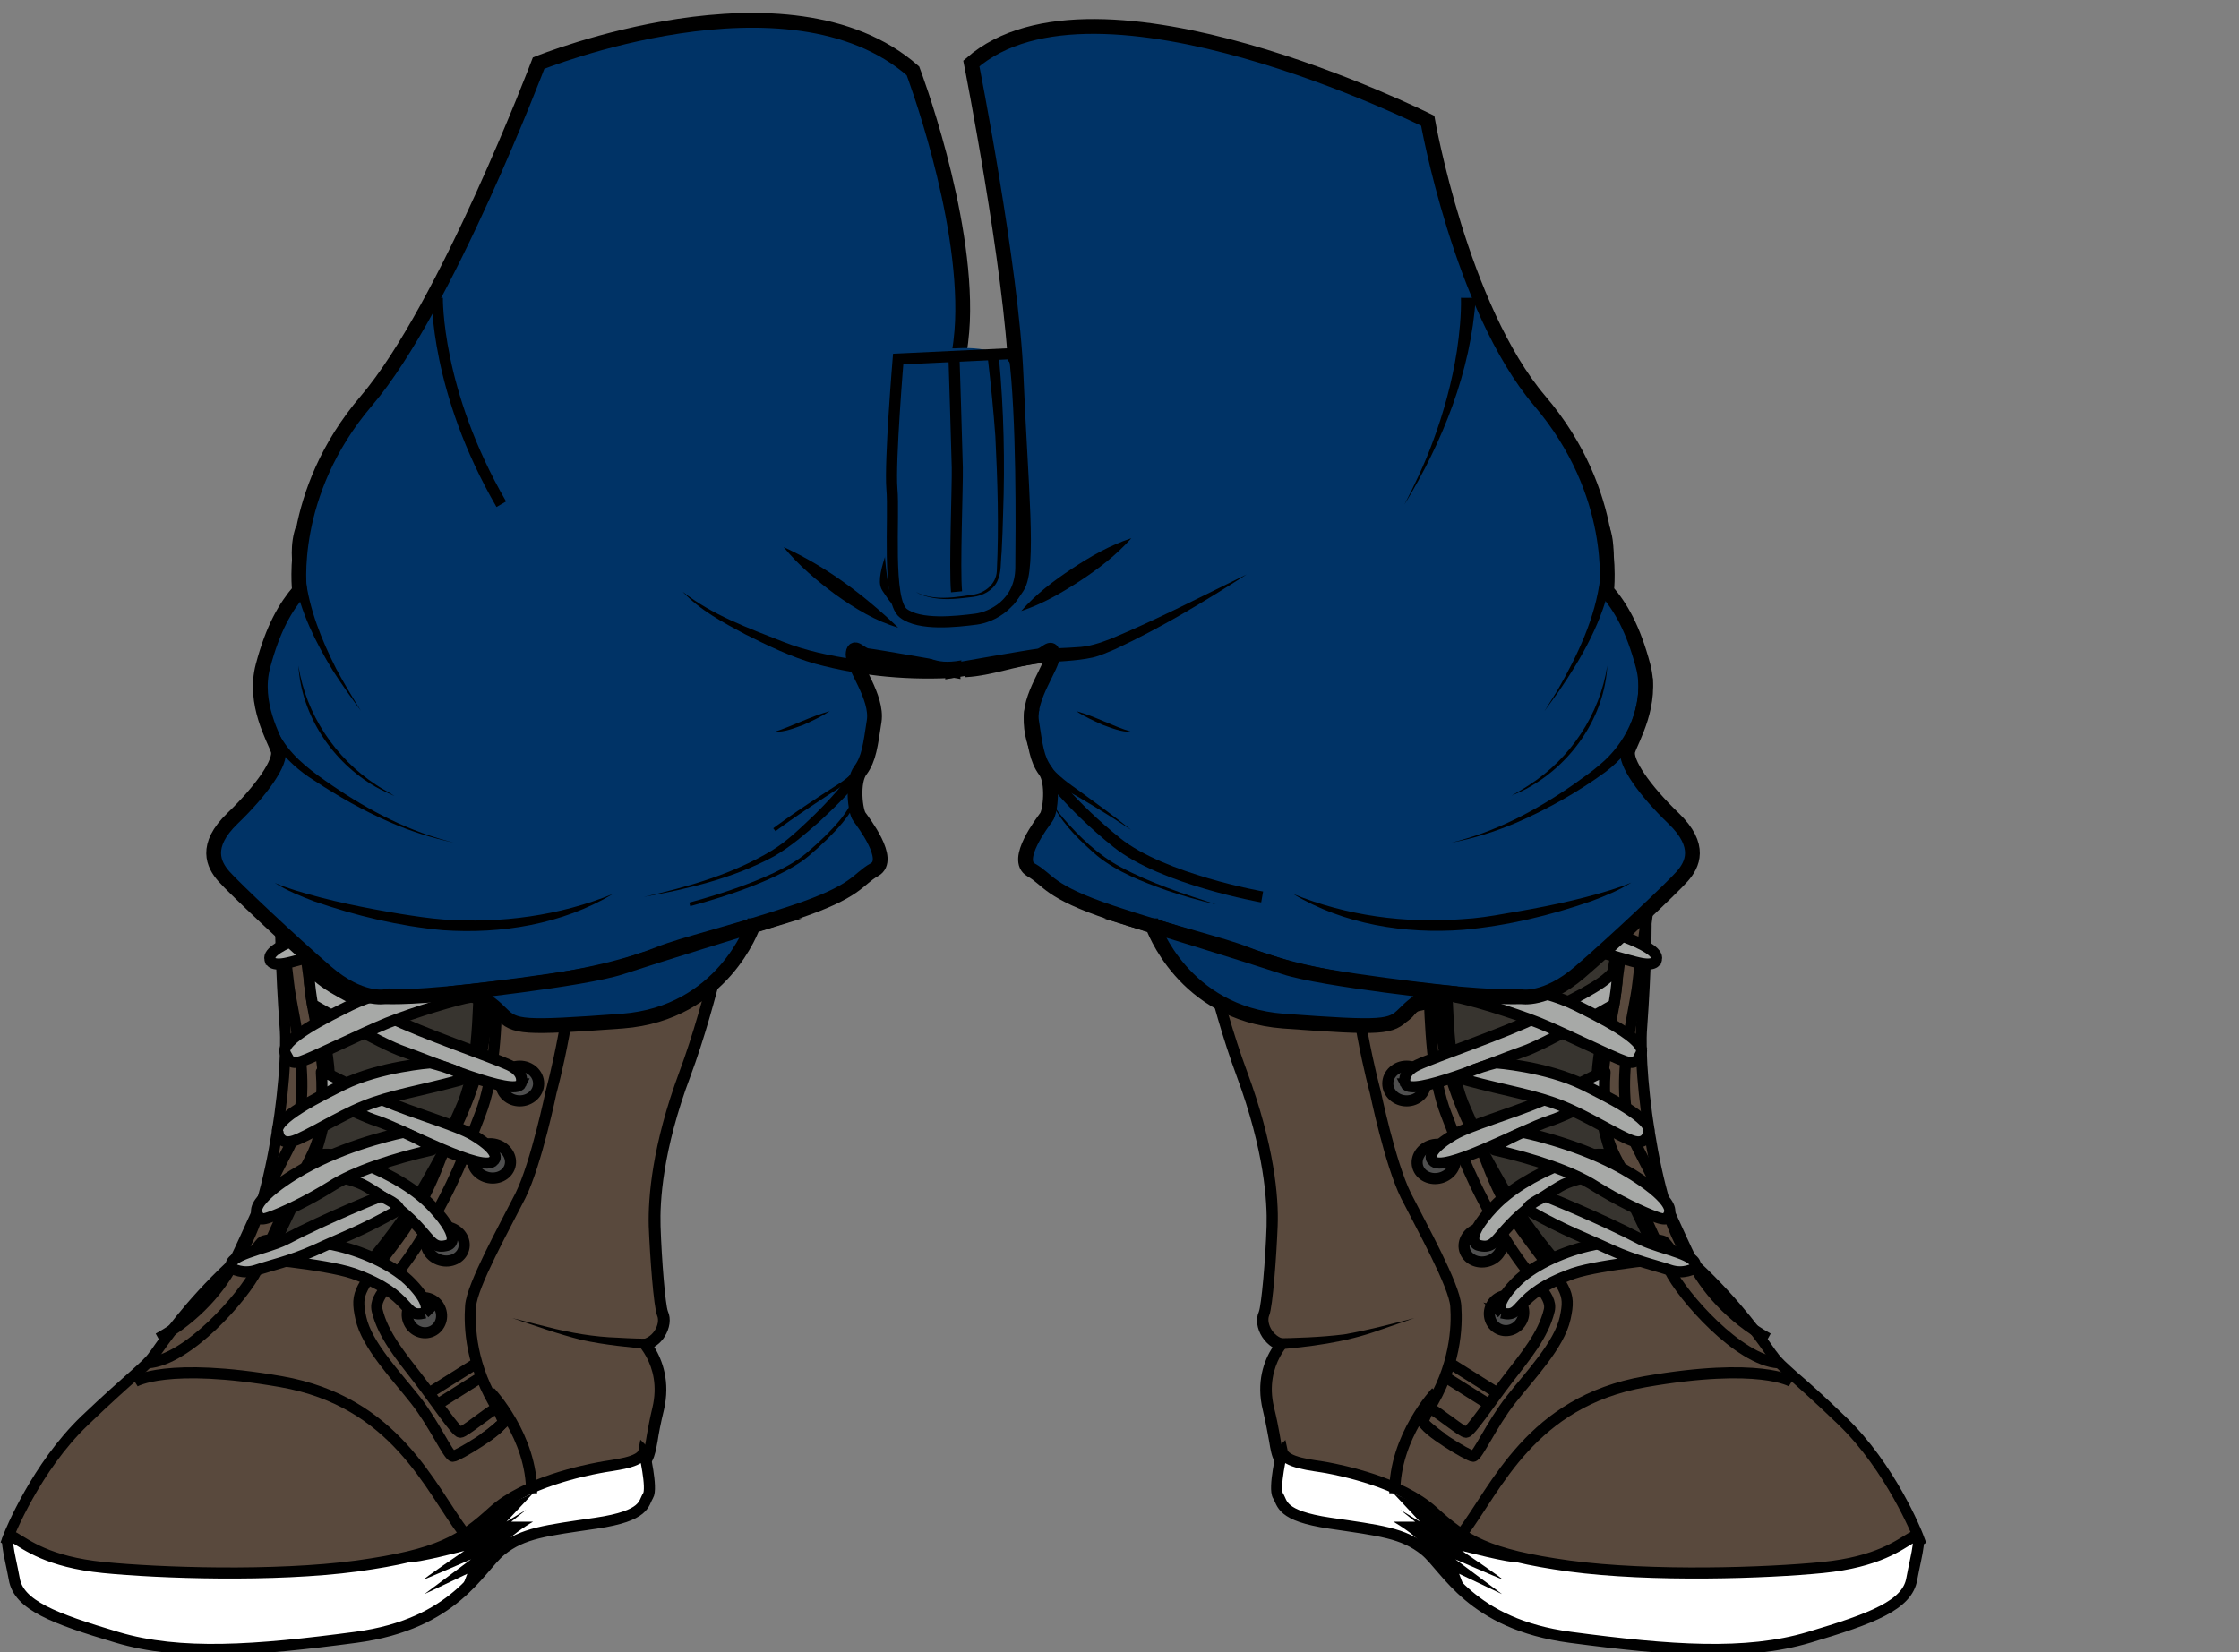 <?xml version="1.0" encoding="UTF-8" standalone="no"?>
<!-- Generator: Adobe Illustrator 26.0.1, SVG Export Plug-In . SVG Version: 6.00 Build 0)  -->

<svg
   version="1.1"
   x="0px"
   y="0px"
   viewBox="0 0 293.866 216.879"
   xml:space="preserve"
   id="svg107"
   sodipodi:docname="fox-legs-blue.svg"
   width="293.866"
   height="216.879"
   inkscape:version="1.3 (0e150ed6c4, 2023-07-21)"
   xmlns:inkscape="http://www.inkscape.org/namespaces/inkscape"
   xmlns:sodipodi="http://sodipodi.sourceforge.net/DTD/sodipodi-0.dtd"
   xmlns="http://www.w3.org/2000/svg"
   xmlns:svg="http://www.w3.org/2000/svg"><rect x="0" y="0" width="293.866" height="216.879" fill="#808080" stroke="none"/><defs
   id="defs107" /><sodipodi:namedview
   id="namedview107"
   pagecolor="#505050"
   bordercolor="#ffffff"
   borderopacity="1"
   inkscape:showpageshadow="0"
   inkscape:pageopacity="0"
   inkscape:pagecheckerboard="1"
   inkscape:deskcolor="#505050"
   inkscape:zoom="1.9846131"
   inkscape:cx="158.46917"
   inkscape:cy="104.30245"
   inkscape:window-width="1920"
   inkscape:window-height="1051"
   inkscape:window-x="-9"
   inkscape:window-y="-9"
   inkscape:window-maximized="1"
   inkscape:current-layer="g370" />&#10;<style
   type="text/css"
   id="style1">&#10;	.st0{fill:#F4EFDF;stroke:#000000;stroke-width:1.464;stroke-miterlimit:10;}&#10;	.st1{fill:#37342F;stroke:#000000;stroke-width:1.464;stroke-miterlimit:10;}&#10;	.st2{opacity:0.28;}&#10;	.st3{fill:none;stroke:#000000;stroke-width:1.464;stroke-miterlimit:10;}&#10;	.st4{fill:#59493D;}&#10;	.st5{fill:#FFFFFF;stroke:#000000;stroke-width:1.464;stroke-miterlimit:10;}&#10;	.st6{fill:#4F4F4F;stroke:#000000;stroke-width:1.464;stroke-miterlimit:10;}&#10;	.st7{fill:#A7A9A7;stroke:#000000;stroke-width:1.464;stroke-miterlimit:10;}&#10;	.st8{fill:#485D4A;stroke:#000000;stroke-width:1.952;stroke-miterlimit:10;}&#10;	.st9{fill:none;stroke:#000000;stroke-width:0.488;stroke-miterlimit:10;}&#10;	.st10{fill:#485D4A;}&#10;	.st11{fill:#43392E;}&#10;</style>&#10;<g
   id="Layer_1"
   transform="translate(-180.1,-345.347)">&#10;</g>&#10;<g
   id="Layer_19"
   transform="translate(-180.1,-345.347)">&#10;</g>&#10;<g
   id="Layer_20"
   transform="translate(-180.1,-345.347)">&#10;</g>&#10;<g
   id="Tail"
   transform="translate(-180.1,-345.347)">&#10;</g>&#10;<g
   id="right_leg"
   transform="translate(-180.1,-345.347)">&#10;</g>&#10;<g
   id="Left_leg"
   transform="translate(-180.1,-345.347)">&#10;</g>&#10;<g
   id="body"
   transform="translate(-180.1,-345.347)">&#10;</g>&#10;<g
   id="belt"
   transform="translate(-180.1,-345.347)">&#10;</g>&#10;<g
   id="Face"
   transform="translate(-180.1,-345.347)">&#10;</g>&#10;<g
   id="Left_ear"
   transform="translate(-180.1,-345.347)">&#10;</g>&#10;<g
   id="Right_ear"
   transform="translate(-180.1,-345.347)">&#10;</g>&#10;<g
   id="White_mouth"
   transform="translate(-180.1,-345.347)">&#10;</g>&#10;<g
   id="Closed_mouth"
   transform="translate(-180.1,-345.347)">&#10;	<g
   id="Mouth_copy">&#10;	</g>&#10;</g>&#10;<g
   id="Mouth"
   transform="translate(-180.1,-345.347)">&#10;</g>&#10;<g
   id="wide_opened_mouth"
   transform="translate(-180.1,-345.347)">&#10;	<g
   id="Mouth_copy_2">&#10;	</g>&#10;</g>&#10;<g
   id="Nose"
   transform="translate(-180.1,-345.347)">&#10;</g>&#10;<g
   id="Nose_hair_2"
   transform="translate(-180.1,-345.347)">&#10;</g>&#10;<g
   id="Nose_hair_1"
   transform="translate(-180.1,-345.347)">&#10;</g>&#10;<g
   id="Eye_brow"
   transform="translate(-180.1,-345.347)">&#10;</g>&#10;<g
   id="white_part_of_eyes"
   transform="translate(-180.1,-345.347)">&#10;	<g
   id="Eyes_opened_copy">&#10;	</g>&#10;</g>&#10;<g
   id="eyes_2"
   transform="translate(-180.1,-345.347)">&#10;	<g
   id="Layer_29">&#10;	</g>&#10;</g>&#10;<g
   id="eyes_1"
   transform="translate(-180.1,-345.347)">&#10;	<g
   id="Layer_30">&#10;	</g>&#10;</g>&#10;<g
   id="Opened_eye_cover"
   transform="translate(-180.1,-345.347)">&#10;</g>&#10;<g
   id="Eyes_closed"
   transform="translate(-180.1,-345.347)">&#10;	<g
   id="Eyes_copy">&#10;	</g>&#10;</g>&#10;<g
   id="cap"
   transform="translate(-180.1,-345.347)">&#10;</g>&#10;<g
   id="Glasses"
   transform="translate(-180.1,-345.347)">&#10;	<g
   id="g107">&#10;		<g
   id="g106">&#10;			&#10;			<g
   id="g370"
   transform="matrix(0.485,0,0,0.485,40.158,-145.335)"><g
     id="right_leg-0">&#10;	<g
   id="g107-8">&#10;		<g
   id="g93-9">&#10;			<g
   id="g63">&#10;				<path
   class="st9"
   d="m 342.1,1439.1 c -23.5,0 -39.1,-3.1 -50.5,-10 l -1.1,-0.7 0.5,-1.2 c 0.3,-0.8 7.4,-18.6 20.5,-31.2 6.1,-5.9 10.2,-9.5 12.9,-11.9 3.1,-2.7 4.6,-4.1 5.8,-5.7 l 0.4,-0.5 c 2.7,-3.9 9.1,-13.2 20.3,-23.7 11.2,-10.5 15.8,-53 14.8,-64.8 -0.1,-1.3 -2.3,-31.1 -0.5,-40.4 1.3,-6.8 33.7,-24.4 65.7,-24.4 24.9,0 44,10.8 55.3,31.1 l 0.3,0.5 -0.1,0.5 c -0.1,0.3 -5.1,25.8 -12.5,45.6 -7.6,20.5 -8.4,34.6 -8.2,41.2 0.3,9 1.4,21.9 2.2,23.7 0.7,1.5 0.4,3.6 -0.8,5.4 -0.9,1.5 -2.3,2.5 -3.8,2.9 2.4,3.1 5.4,9 3.4,17.4 -0.9,3.7 -1.3,6.5 -1.7,8.5 -0.7,4.3 -1,6.3 -4.7,7.2 -0.9,0.2 -2.5,0.5 -4.4,0.9 -6.4,1.1 -18.2,3.2 -26.5,7.7 -2.7,1.4 -4.9,3.3 -7.2,5.3 -6.8,5.8 -15.2,13.1 -42.9,15 -12.3,0.9 -25.3,1.6 -37.2,1.6 z"
   id="path62-8"
   style="fill:#59493d" />&#10;				<path
   d="m 430.9,1226.2 c 20.6,0 41.3,7.4 53.9,30.3 0,0 -5,25.4 -12.4,45.3 -7.4,19.9 -8.5,34.1 -8.3,41.8 0.3,7.7 1.3,22 2.3,24.3 0.9,2.1 -1.1,6.5 -5.3,6.5 -0.4,0 -0.8,0 -1.3,-0.1 0,0 8.1,6.6 5.3,18.4 -2.8,11.7 -1.3,13.5 -5.3,14.6 -3.9,1 -20.3,2.8 -31.3,8.7 -11,5.9 -12.8,17.6 -49.5,20.2 -13.2,0.9 -25.6,1.6 -37,1.6 -20.3,0 -37.3,-2.3 -49.8,-9.8 0,0 7.1,-18.1 20.2,-30.6 13,-12.5 16.6,-14.6 18.9,-17.9 2.3,-3.3 8.8,-13 20.5,-24 11.7,-11 16.3,-53.9 15.3,-66 0,0 -2.3,-30.8 -0.5,-40 1.1,-5.7 32.5,-23.3 64.3,-23.3 m 0,-3 v 3 -3 c -19.1,0 -36.3,6.1 -44.8,9.8 -3.5,1.5 -21.1,9.3 -22.4,15.9 -1.8,9.5 0.4,39.5 0.5,40.8 1.1,13.1 -4.2,54.1 -14.3,63.6 -11.4,10.7 -18,20.3 -20.5,23.9 l -0.4,0.5 c -1,1.5 -2.5,2.8 -5.5,5.5 -2.7,2.4 -6.9,6.1 -13,11.9 -13.3,12.8 -20.6,30.9 -20.9,31.7 l -0.9,2.4 2.2,1.3 c 11.7,7.1 27.5,10.2 51.3,10.2 11.9,0 24.9,-0.8 37.2,-1.6 28.2,-2 36.9,-9.4 43.8,-15.4 2.3,-2 4.4,-3.8 6.9,-5.1 8.1,-4.3 19.8,-6.4 26.1,-7.5 2,-0.4 3.5,-0.6 4.5,-0.9 4.6,-1.2 5,-4.1 5.8,-8.4 0.3,-2 0.8,-4.7 1.7,-8.4 1.8,-7.7 -0.4,-13.5 -2.6,-17.1 1.1,-0.7 2.1,-1.6 2.8,-2.8 1.4,-2.2 1.8,-4.8 0.9,-6.8 -0.7,-1.7 -1.7,-13.9 -2,-23.1 -0.2,-6.5 0.5,-20.4 8.1,-40.6 7.4,-19.9 12.5,-45.6 12.6,-45.8 l 0.2,-1.1 -0.5,-1 c -11.8,-20.9 -31.3,-31.9 -56.8,-31.9 z"
   id="path63-3" />&#10;			</g>&#10;			<path
   class="st7"
   d="m 462.8,1404.5 c 0,0 2.4,10.1 1.1,12.1 -1.3,2 -0.5,5.4 -14,7.4 -13.5,2 -19.9,2.6 -25.8,7.4 -5.9,4.8 -12.3,19.9 -39.3,23.5 -27.1,3.6 -47.5,5.1 -64.6,0 -17.1,-5.1 -26.6,-8.7 -27.8,-15.8 -1.3,-7.1 -3.3,-13.1 0,-11.2 3.3,1.9 9.1,6.6 24.1,8.1 15,1.5 46.2,2.6 68.6,-0.4 22.4,-3.1 28.2,-6.9 36.9,-14.8 8.7,-7.9 24.9,-11.1 28.6,-11.8 3.8,-0.8 11.6,-1.2 12.2,-4.5 z"
   id="path64-3"
   style="fill:#ffffff;stroke:#000000;stroke-width:3;stroke-miterlimit:10" />&#10;			<path
   class="st5"
   d="m 325,1385.7 c 0,0 8.6,-5.4 39.6,0 31,5.4 40.3,28.8 49.6,41.1"
   id="path65-0"
   style="fill:none;stroke:#000000;stroke-width:3;stroke-miterlimit:10" />&#10;			<g
   id="g66">&#10;				<path
   d="m 465.4,1377 c -6.6,-0.6 -13.1,-1.2 -19.5,-2.6 -6.4,-1.6 -12.5,-3.8 -18.7,-5.9 3.1,0.8 6.3,1.6 9.5,2.4 6.3,1.6 12.6,2.7 19.1,2.9 3.2,0.2 6.5,0.3 9.7,0.3 z"
   id="path66-2" />&#10;			</g>&#10;			<path
   class="st5"
   d="m 421.2,1388.5 c 0,0 11.4,12.1 11.2,27.4"
   id="path67-2"
   style="fill:none;stroke:#000000;stroke-width:3;stroke-miterlimit:10" />&#10;			<path
   d="m 422,1420.7 10.8,-4.8 -7.2,7.7 5.3,-3.2 -4,3.2 h 5.9 c 0,0 -5.7,3.3 -7.2,5.6 -1.5,2.3 -12.7,14 -12.7,14 l 2.1,-5.5 -11.6,5.5 12.6,-9.4 c 0,0 -11.3,4.9 -12.6,5.4 -1.3,0.5 10.8,-7.7 10.8,-7.7 0,0 -12.9,3.4 -15.4,3.1 -2.5,-0.3 18.5,-4 23.2,-13.9 z"
   id="path68" />&#10;			<path
   class="st8"
   d="m 417.8,1239.8 c 0,0 -22.3,-6.9 -35.5,0 -13.2,6.9 -13.3,10.9 -13.3,10.9 0,0 8.5,45.1 8.6,51.3 0.1,6.2 -1.1,17.7 -7,30 -5.9,12.3 -8.2,17.2 -8.2,17.2 l 24.9,5.7 c 0,0 9.4,-10.4 16.5,-22.9 7.1,-12.5 15.8,-28 16.3,-45.8 0.5,-17.9 -2.3,-46.4 -2.3,-46.4 z"
   id="path69"
   style="fill:#37342f;stroke:#000000;stroke-width:3;stroke-miterlimit:10" />&#10;			<g
   id="g71">&#10;				<path
   class="st5"
   d="m 367.3,1243.8 c 0,0 4.4,27.4 5.3,36.4 0.9,9 7.7,30.2 0,44.9 -7.7,14.8 -10.9,23 -14.5,30.3 -3.6,7.3 -18.8,24.5 -29.5,25.2"
   id="path70"
   style="fill:none;stroke:#000000;stroke-width:3;stroke-miterlimit:10" />&#10;				<path
   class="st5"
   d="m 361.3,1241.3 c 0,0 4.4,27.4 5.3,36.4 0.9,9 7.7,30.2 0,44.9 -7.7,14.8 -10.9,23 -14.5,30.3 -3.6,7.3 -10.6,15.5 -20.7,21.1"
   id="path71"
   style="fill:none;stroke:#000000;stroke-width:3;stroke-miterlimit:10" />&#10;			</g>&#10;			<g
   id="g75">&#10;				<path
   class="st5"
   d="m 424.4,1396.6 c 0.3,1.8 -12.1,9.3 -13.3,9.3 -1.2,0 -5,-8.7 -10.2,-15.3 -5.2,-6.6 -13.1,-14.8 -14.7,-22.1 -1.6,-7.3 -0.2,-7.7 9.9,-21.3 10.1,-13.6 11.9,-24.2 16.9,-34.9 5,-10.7 4.9,-25.4 5.4,-38.1 0.5,-12.7 -2.6,-36.8 -2.6,-36.8"
   id="path72"
   style="fill:none;stroke:#000000;stroke-width:3;stroke-miterlimit:10" />&#10;				<path
   class="st5"
   d="m 423.2,1246.1 c 0,0 0.4,20.2 0,31.8 -0.4,11.6 -0.8,25.4 -4.7,35.4 -4,10.4 -6.9,18.6 -15.1,32.4 -7.9,13.3 -13.8,16.3 -12.8,20.7 1.6,6.7 6.5,12.5 11.2,18.6 4.7,6.1 10.2,14.4 11.3,14.4 1.1,0 7.7,-5.6 10.1,-6.7"
   id="path73-0"
   style="fill:none;stroke:#000000;stroke-width:3;stroke-miterlimit:10" />&#10;				<path
   class="st5"
   d="m 419.6,1401 c 2.5,-1.7 5.3,-4.3 5.3,-4.3 l -1.5,-3.3 c -7.5,-11.7 -7.9,-22.6 -7.5,-28.2 0.4,-5.6 9.1,-21.2 13.5,-29.9 4.3,-8.7 8.3,-28.1 8.3,-28.1 0,0 6.9,-24.9 6.6,-47.8"
   id="path74-5"
   style="fill:none;stroke:#000000;stroke-width:3;stroke-miterlimit:10" />&#10;				<line
   class="st5"
   x1="405.1"
   y1="1388.5"
   x2="417.5"
   y2="1380.7"
   id="line74"
   style="fill:none;stroke:#000000;stroke-width:3;stroke-miterlimit:10" />&#10;				<line
   class="st5"
   x1="406.4"
   y1="1392.2"
   x2="418.8"
   y2="1384.4"
   id="line75"
   style="fill:none;stroke:#000000;stroke-width:3;stroke-miterlimit:10" />&#10;			</g>&#10;			<g
   id="g92">&#10;				&#10;					<ellipse
   transform="matrix(0.859,-0.513,0.513,0.859,-644.021,400.065)"
   class="st10"
   cx="402.9"
   cy="1367.1"
   rx="4.6"
   ry="4.8"
   id="ellipse75"
   style="fill:#4f4f4f;stroke:#000000;stroke-width:3;stroke-miterlimit:10" />&#10;				<g
   id="g91-2">&#10;					<ellipse
   class="st11"
   cx="434.8"
   cy="1257.2"
   rx="5.6"
   ry="5.2"
   id="ellipse76"
   style="fill:#4f4f4f;stroke:#000000;stroke-width:3;stroke-miterlimit:10" />&#10;					<ellipse
   class="st11"
   cx="432.8"
   cy="1282.5"
   rx="5.6"
   ry="5.2"
   id="ellipse77"
   style="fill:#4f4f4f;stroke:#000000;stroke-width:3;stroke-miterlimit:10" />&#10;					<ellipse
   class="st11"
   cx="429.2"
   cy="1305"
   rx="5.1"
   ry="4.7"
   id="ellipse78"
   style="fill:#4f4f4f;stroke:#000000;stroke-width:3;stroke-miterlimit:10" />&#10;					&#10;						<ellipse
   transform="matrix(0.27,-0.963,0.963,0.27,-969.15,1373.629)"
   class="st12"
   cx="421.3"
   cy="1326"
   rx="4.6"
   ry="5.2"
   id="ellipse79"
   style="fill:#4f4f4f;stroke:#000000;stroke-width:3;stroke-miterlimit:10" />&#10;					&#10;						<ellipse
   transform="matrix(0.27,-0.963,0.963,0.27,-999.975,1377.979)"
   class="st12"
   cx="408.8"
   cy="1348.5"
   rx="4.6"
   ry="5.2"
   id="ellipse80"
   style="fill:#4f4f4f;stroke:#000000;stroke-width:3;stroke-miterlimit:10" />&#10;					<g
   id="g85-9">&#10;						<path
   class="st13"
   d="m 433.6,1283.2 c 0,0 1.8,-1.7 -2.9,-3.9 -4.7,-2.2 -24.2,-8.3 -32.7,-12.6 -8.5,-4.3 -26.3,-13.6 -28.7,-17.2 -2.4,-3.6 2.2,12.9 2.2,12.9 0,0 22.4,11 28.3,13 7.5,2.4 31.2,12.4 33.8,7.8 z"
   id="path80-3"
   style="fill:#a7a9a7;stroke:#000000;stroke-width:3;stroke-miterlimit:10" />&#10;						<path
   class="st13"
   d="m 429.5,1305.1 c 0,0 1.4,-2.9 -3.2,-5.1 -4.7,-2.2 -23.9,-8.7 -32.4,-13 -8.5,-4.3 -18.2,-8.7 -20.6,-12.3 -2.4,-3.6 -0.2,8.9 -0.2,8.9 0,0 18.8,10.9 24.7,12.8 7.4,2.6 30,12.3 31.7,8.7 z"
   id="path81-4"
   style="fill:#a7a9a7;stroke:#000000;stroke-width:3;stroke-miterlimit:10" />&#10;						<path
   class="st13"
   d="m 422.2,1325.8 c 0,0 2.5,-2 -5.7,-6.9 -4.4,-2.6 -15.3,-5.6 -24.1,-9.3 -8.9,-3.7 -17,-8.6 -16.9,-7.7 0.3,3.8 0.1,6.2 0.1,6.2 0,0 9.1,5.1 14.9,7 7.6,2.5 29.1,14.5 31.7,10.7 z"
   id="path82-0"
   style="fill:#a7a9a7;stroke:#000000;stroke-width:3;stroke-miterlimit:10" />&#10;						<path
   class="st13"
   d="m 409.6,1348.8 c 0,0 4.9,-0.9 -4.1,-10.5 -4.2,-4.4 -10.2,-8.2 -19,-11.8 -8.9,-3.7 -13.2,-2.2 -13.2,-1.1 0,2.4 -1.2,3.8 -1.2,3.8 0,0 10.4,0.6 15.6,3.7 18.4,10.9 15.7,17.5 21.9,15.9 z"
   id="path83-9"
   style="fill:#a7a9a7;stroke:#000000;stroke-width:3;stroke-miterlimit:10" />&#10;						<path
   class="st13"
   d="m 403.5,1367.1 c 0,0 2.3,-1.9 -3.7,-8.1 -4.2,-4.4 -12.1,-8.2 -19.6,-10 -11,-2.6 -20,-2 -20.8,-1.1 -1.8,2 -3.1,4.2 -3.1,4.2 0,0 20.1,1.7 27.8,4.3 16.8,6 13.2,12.3 19.4,10.7 z"
   id="path84"
   style="fill:#a7a9a7;stroke:#000000;stroke-width:3;stroke-miterlimit:10" />&#10;						<path
   class="st13"
   d="m 435.5,1256.5 c 0,0 1,-1.7 -4.7,-3.3 -5.7,-1.5 -20.6,-2.9 -38,-13.4 -17.4,-10.6 -24.9,-9.2 -25.1,-8.2 -0.2,1 11.5,12.6 27.5,19.1 16,6.5 28.3,7.8 32.4,8 4.2,0.1 7,1.2 7.9,-2.2 z"
   id="path85"
   style="fill:#a7a9a7;stroke:#000000;stroke-width:3;stroke-miterlimit:10" />&#10;					</g>&#10;					<g
   id="g90-1">&#10;						<path
   class="st13"
   d="m 361.6,1271.4 c 0,0 0,1.8 4,1.1 4,-0.7 19.2,-5.7 26.7,-6.9 7.5,-1.2 21.8,-5.5 24.8,-7.2 1.3,-0.7 -12.7,-4.3 -12.7,-4.3 0,0 -9.3,3.3 -20.1,6.7 -5.9,1.7 -23.9,6.7 -22.7,10.6 z"
   id="path86-0"
   style="fill:#a7a9a7;stroke:#000000;stroke-width:3;stroke-miterlimit:10" />&#10;						<path
   class="st13"
   d="m 365.8,1296.9 c 0,0 0.4,3.4 4.3,2.1 3.8,-1.3 16.4,-7.6 23.3,-10.4 7.5,-3 18.9,-6.4 22.6,-7 1.5,-0.2 -9,-3.7 -9,-3.7 0,0 -13.6,1 -23.6,5.9 -5.4,2.7 -19.6,9.5 -17.6,13.1 z"
   id="path87-2"
   style="fill:#a7a9a7;stroke:#000000;stroke-width:3;stroke-miterlimit:10" />&#10;						<path
   class="st13"
   d="m 363.8,1318.4 c 0,0 0.4,3.4 4.3,2.1 3.8,-1.3 11.9,-6.5 18.8,-9.3 7.2,-3 15.8,-4.3 25.7,-7 5.6,-1.5 -7.6,-4.8 -7.6,-4.8 0,0 -13.6,1 -23.6,5.9 -5.4,2.7 -19.5,9.5 -17.6,13.1 z"
   id="path88-5"
   style="fill:#a7a9a7;stroke:#000000;stroke-width:3;stroke-miterlimit:10" />&#10;						<path
   class="st13"
   d="m 358.2,1340.4 c 0,0 -0.5,2.2 3.3,0.8 3.8,-1.3 10.6,-4.6 16.7,-8.4 6.4,-4.1 17,-7.5 27.1,-9.8 2.2,-0.5 -7.5,-4.8 -7.5,-4.8 0,0 -13.5,2.7 -25.1,8.8 -5.3,2.7 -16.5,9.8 -14.5,13.4 z"
   id="path89-9"
   style="fill:#a7a9a7;stroke:#000000;stroke-width:3;stroke-miterlimit:10" />&#10;						<path
   class="st13"
   d="m 351.3,1355 c 0,0 2.9,1.8 6.7,0.5 3.8,-1.3 9.1,-2.4 15.8,-5.4 7.3,-3.4 12.4,-5.1 22.3,-10.7 1.9,-1.1 -4.5,-3.9 -4.5,-3.9 0,0 -14.4,5.7 -26,11.8 -5.3,2.6 -16.3,4.1 -14.3,7.7 z"
   id="path90-5"
   style="fill:#a7a9a7;stroke:#000000;stroke-width:3;stroke-miterlimit:10" />&#10;					</g>&#10;				</g>&#10;			</g>&#10;		</g>&#10;		<g
   id="g104-7">&#10;			<path
   class="st3"
   d="m 392.7,1281.5 c 0,0 -6.6,1.3 -15.8,-6.6 -9.2,-7.9 -25.1,-22.9 -27.8,-26 -2.7,-3.1 -5.4,-8.2 2.4,-15.7 7.8,-7.5 13.3,-15.3 12.3,-18.4 -1,-3.1 -6.8,-12.6 -4.1,-22.8 2.7,-10.2 6.1,-16 9.9,-20.4 0,0 -3.4,-26.2 18.1,-51.4 21.5,-25.2 46.6,-91.4 46.6,-91.4 0,0 67.6,-27.4 101.3,2.1 0,0 14.6,38.5 13.4,67.8 -1.2,29.3 -23.4,66.8 -20,71.8 3.3,5 5.6,8.1 16.4,9.5 l 0.9,13.1 c 0,0 -21,-3.7 -23,-3.9 -2,-0.2 -3.8,-3.3 -3.9,-0.3 -0.1,3 6.7,11.5 5.7,18 -1,6.5 -1.4,10.2 -3.7,13.3 -2.4,3.1 -1.4,11.2 -0.3,12.6 1,1.4 8.9,11.6 4.1,14.3 -4.8,2.7 -4.4,5.8 -21.8,11.6 -17.4,5.8 -29.6,8.5 -36.4,11.2 -6.8,2.7 -18.9,6.5 -42.6,9.2 -23.9,2.9 -30.4,2.4 -31.7,2.4 z"
   id="path93-6"
   style="fill:#003366;stroke:#000000;stroke-width:4;stroke-miterlimit:10" />&#10;			<path
   class="st5"
   d="m 406.9,1092.3 c 0,0 -0.5,25.2 17.3,55.9"
   id="path94-0"
   style="fill:none;stroke:#000000;stroke-width:3;stroke-miterlimit:10" />&#10;			<g
   id="g95">&#10;				<path
   d="m 454.4,1253.7 c -13.7,8.2 -30.2,10.9 -46,9.8 -11.9,-1.1 -23.5,-3.9 -34.8,-7.8 -3.7,-1.4 -7.4,-2.9 -10.7,-5 1.8,0.8 3.7,1.4 5.5,2 9.4,2.9 19,4.8 28.6,6.4 3.8,0.6 7.7,1.2 11.6,1.5 15.5,1.1 31.3,-1 45.8,-6.9 z"
   id="path95-9" />&#10;			</g>&#10;			<g
   id="g96-1">&#10;				<path
   d="m 360.5,1195.6 c -0.4,5.8 1.4,11.7 4.6,16.6 3.2,5 8.2,8.6 13.3,12.1 10.1,6.9 21.2,12.7 33.1,15.5 -6,-1.2 -11.9,-3.1 -17.6,-5.6 -7.1,-3.1 -13.8,-6.9 -20.3,-11.2 -8.1,-5 -14.5,-13.1 -15.9,-22.7 -0.2,-1.6 -0.4,-3.2 -0.3,-4.9 z"
   id="path96-8" />&#10;			</g>&#10;			<g
   id="g97-4">&#10;				<path
   d="m 372.3,1156 c -1.5,3.7 -1.5,8 -1.1,12 1,8.6 4.4,17 8.3,24.7 1.8,3.4 4.6,8.1 6.7,11.4 -2.4,-3.2 -5.5,-7.6 -7.6,-10.9 -4.7,-7.7 -8.7,-15.8 -10.4,-24.7 -0.8,-4.7 -1.2,-9.6 0.4,-14.2 0.1,0 3.7,1.7 3.7,1.7 z"
   id="path97-6" />&#10;			</g>&#10;			<path
   class="st14"
   d="m 524.9,1203.2 c 0,0 3.7,12.9 -9.1,21.1 -12.8,8.2 -17.7,12 -17.7,12"
   id="path98-2"
   style="fill:none;stroke:#000000;stroke-miterlimit:10" />&#10;			<g
   id="g99-4">&#10;				<path
   d="m 462.7,1254.5 c 11.9,-2.7 24,-6.1 34.6,-12.5 4.3,-2.6 7.9,-6.2 11.5,-9.6 4.1,-4 8,-8.4 11.3,-12.9 l 2.4,1.8 c -3.7,4.7 -7.9,8.8 -12.2,12.8 -3.9,3.4 -7.8,6.8 -12.3,9.4 -10.9,5.9 -23.1,8.8 -35.3,11 z"
   id="path99-4" />&#10;			</g>&#10;			<path
   class="st14"
   d="m 475.2,1256.5 c 0,0 22.9,-5.8 31.9,-13.5 7.3,-6.2 12.5,-12.2 12.8,-15.8"
   id="path100-3"
   style="fill:none;stroke:#000000;stroke-miterlimit:10" />&#10;			<g
   id="g101">&#10;				<path
   d="m 513.1,1204.2 c -2.3,1.5 -4.7,2.6 -7.1,3.7 -2.5,0.9 -5.1,2 -7.8,1.9 4.9,-1.6 9.8,-4.2 14.9,-5.6 z"
   id="path101-9" />&#10;			</g>&#10;			<path
   class="st3"
   d="m 492.3,1262.3 c 0,0 -8.1,23.7 -35.3,25.8 -27.2,2 -29.1,1.7 -32.8,-2 -3.7,-3.7 -6.8,-5.9 -14.2,-5.4 0,0 36.3,-3.8 46.6,-7.2 10.3,-3.4 35.7,-11.2 35.7,-11.2 z"
   id="path102-7"
   style="fill:#003366;stroke:#000000;stroke-width:4;stroke-miterlimit:10" />&#10;			<g
   id="g103-6">&#10;				<path
   d="m 369.3,1191.9 c 2,13.1 10,25.1 21.1,32.3 1.6,1.1 3.3,1.9 4.9,3 -1.7,-0.8 -3.5,-1.6 -5.1,-2.5 -11.7,-6.7 -20.1,-19.3 -20.9,-32.8 z"
   id="path103-5" />&#10;			</g>&#10;			<path
   class="st15"
   d="m 561.2,1108.9 c 0,0 -32.1,-10.1 -32.2,6.9 -0.1,26.7 -8.4,73.3 17.8,75 22.5,1.6 18.7,-46.9 14.4,-81.9 z"
   id="path104"
   style="fill:#003366" />&#10;		</g>&#10;		<g
   id="g106-8">&#10;			<path
   class="st16"
   d="m 500.6,1159.8 c 0,0 20.5,15.7 31,21.8"
   id="path105"
   style="fill:#43392e" />&#10;			<path
   d="m 500.6,1159.8 c 11.6,5.3 21.8,13 31,21.8 -6.2,-1.8 -11.7,-5.2 -16.9,-8.9 -5.1,-3.8 -10,-7.9 -14.1,-12.9 z"
   id="path106" />&#10;		</g>&#10;		<path
   d="m 547.6,1191.2 c -9.3,0.6 -18.7,0.3 -27.8,-1 -6.7,-1 -13.1,-2.3 -19.4,-4.8 -9.4,-3.7 -19.1,-7.2 -27.1,-13.5 4.7,5 10.9,8.3 16.9,11.5 6.2,3.1 12.3,6.1 19,8 12.6,3.4 25.8,4.6 38.9,3.7 -0.2,-1.3 -0.3,-2.6 -0.5,-3.9 z"
   id="path107" />&#10;	</g>&#10;</g><g
     id="Left_leg-3">&#10;	<g
   id="g158">&#10;		<g
   id="g153">&#10;			<g
   id="g139">&#10;				<g
   id="g109">&#10;					<path
   class="st9"
   d="m 756.3,1439.1 c -11.9,0 -24.9,-0.8 -37.1,-1.6 -27.7,-1.9 -36.2,-9.2 -42.9,-15 -2.3,-2 -4.5,-3.9 -7.2,-5.3 -8.3,-4.5 -20.2,-6.6 -26.5,-7.7 -1.9,-0.3 -3.5,-0.6 -4.4,-0.9 -3.6,-0.9 -3.9,-2.9 -4.7,-7.2 -0.3,-2 -0.8,-4.7 -1.7,-8.5 -2,-8.3 1.1,-14.3 3.4,-17.4 -1.5,-0.5 -2.9,-1.5 -3.8,-2.9 -1.2,-1.8 -1.5,-3.9 -0.8,-5.4 0.8,-1.8 1.9,-14.7 2.2,-23.7 0.2,-6.6 -0.5,-20.7 -8.2,-41.2 -7.4,-19.8 -12.4,-45.3 -12.5,-45.6 l -0.1,-0.5 0.3,-0.5 c 11.2,-20.3 30.3,-31.1 55.3,-31.1 32,0 64.4,17.6 65.7,24.4 1.8,9.3 -0.4,39.1 -0.5,40.4 -1,11.8 3.6,54.3 14.8,64.8 11.2,10.5 17.6,19.8 20.3,23.7 l 0.4,0.5 c 1.1,1.6 2.7,3 5.8,5.7 2.7,2.4 6.8,6 12.9,11.9 13.1,12.6 20.2,30.4 20.5,31.2 l 0.5,1.2 -1.1,0.7 c -11.5,7 -27.1,10 -50.6,10 z"
   id="path108"
   style="fill:#59493d" />&#10;					<path
   d="m 667.5,1226.2 c 31.7,0 63.2,17.6 64.3,23.2 1.8,9.2 -0.5,40 -0.5,40 -1,12.1 3.6,55 15.3,66 11.7,11 18.2,20.7 20.5,24 2.3,3.3 5.9,5.4 18.9,17.9 13,12.5 20.2,30.6 20.2,30.6 -12.4,7.5 -29.5,9.8 -49.8,9.8 -11.4,0 -23.8,-0.7 -37,-1.6 -36.8,-2.6 -38.6,-14.3 -49.5,-20.2 -11,-5.9 -27.3,-7.7 -31.3,-8.7 -3.9,-1 -2.4,-2.8 -5.3,-14.6 -2.8,-11.7 5.3,-18.4 5.3,-18.4 -0.4,0.1 -0.9,0.1 -1.3,0.1 -4.1,0 -6.2,-4.4 -5.3,-6.5 1,-2.3 2,-16.6 2.3,-24.3 0.3,-7.7 -0.9,-21.8 -8.3,-41.8 -7.4,-19.9 -12.4,-45.3 -12.4,-45.3 12.6,-22.8 33.3,-30.2 53.9,-30.2 m 0,-3 c -25.5,0 -45.1,11 -56.6,31.9 l -0.5,1 0.2,1.1 c 0.1,0.3 5.2,25.9 12.6,45.8 7.5,20.2 8.3,34.1 8.1,40.6 -0.3,9.3 -1.4,21.4 -2.1,23.2 -0.9,2 -0.5,4.6 0.9,6.8 0.8,1.2 1.7,2.1 2.8,2.8 -2.3,3.6 -4.5,9.4 -2.6,17.1 0.9,3.7 1.3,6.4 1.7,8.4 0.7,4.3 1.2,7.2 5.8,8.4 1,0.3 2.5,0.5 4.5,0.9 6.3,1.1 18,3.2 26.1,7.5 2.6,1.4 4.6,3.1 6.9,5.1 7,6 15.6,13.4 43.8,15.4 12.3,0.9 25.3,1.6 37.2,1.6 23.8,0 39.6,-3.2 51.3,-10.2 l 2.2,-1.3 -0.9,-2.4 c -0.3,-0.8 -7.5,-18.9 -20.9,-31.7 -6.1,-5.9 -10.2,-9.5 -13,-11.9 -3,-2.7 -4.5,-4 -5.5,-5.5 l -0.4,-0.5 c -2.5,-3.6 -9.2,-13.3 -20.5,-23.9 -10.2,-9.5 -15.4,-50.5 -14.3,-63.6 0.1,-1.3 2.3,-31.3 0.5,-40.8 -1.3,-6.6 -18.9,-14.4 -22.4,-15.9 -8.6,-3.8 -25.8,-9.9 -44.9,-9.9 z"
   id="path109" />&#10;				</g>&#10;				<path
   class="st7"
   d="m 635.5,1404.5 c 0,0 -2.4,10.1 -1.1,12.1 1.3,2 0.5,5.4 14,7.4 13.5,2 19.9,2.6 25.8,7.4 5.9,4.9 12.3,19.9 39.3,23.5 27.1,3.6 47.5,5.1 64.6,0 17.1,-5.1 26.6,-8.7 27.8,-15.8 1.3,-7.1 3.3,-13.1 0,-11.2 -3.3,1.9 -9.1,6.6 -24.1,8.1 -15,1.5 -46.2,2.6 -68.6,-0.4 -22.4,-3.1 -28.2,-6.9 -36.9,-14.8 -8.7,-7.9 -24.9,-11.1 -28.6,-11.8 -3.7,-0.7 -11.5,-1.2 -12.2,-4.5 z"
   id="path110"
   style="fill:#ffffff;stroke:#000000;stroke-width:3;stroke-miterlimit:10" />&#10;				<path
   class="st5"
   d="m 773.4,1385.7 c 0,0 -8.6,-5.4 -39.6,0 -31,5.4 -40.3,28.8 -49.6,41.1"
   id="path111"
   style="fill:none;stroke:#000000;stroke-width:3;stroke-miterlimit:10" />&#10;				<g
   id="g112">&#10;					<path
   d="m 632.9,1374 c 6.4,-0.1 13,-0.3 19.4,-1.1 6.4,-1.1 12.7,-2.8 19,-4.4 -3.1,1.1 -6.2,2.1 -9.3,3.2 -9.3,3.4 -19.1,4.6 -28.9,5.4 -0.1,-0.1 -0.2,-3.1 -0.2,-3.1 z"
   id="path112" />&#10;				</g>&#10;				<path
   class="st5"
   d="m 677.2,1388.5 c 0,0 -11.4,12.1 -11.2,27.4"
   id="path113"
   style="fill:none;stroke:#000000;stroke-width:3;stroke-miterlimit:10" />&#10;				<path
   d="m 676.4,1420.7 -10.8,-4.8 7.2,7.7 -5.3,-3.2 4,3.2 h -5.9 c 0,0 5.7,3.3 7.2,5.6 1.5,2.3 12.7,14 12.7,14 l -2.1,-5.5 11.6,5.5 -12.6,-9.4 c 0,0 11.3,4.9 12.6,5.4 1.3,0.5 -10.8,-7.7 -10.8,-7.7 0,0 12.9,3.4 15.4,3.1 2.5,-0.4 -18.6,-4 -23.2,-13.9 z"
   id="path114" />&#10;				<path
   class="st8"
   d="m 680.6,1239.8 c 0,0 22.3,-6.9 35.5,0 13.2,6.9 13.3,10.9 13.3,10.9 0,0 -8.5,45.1 -8.6,51.3 -0.1,6.2 1.1,17.7 7,30 5.9,12.3 8.2,17.2 8.2,17.2 l -24.9,5.7 c 0,0 -9.4,-10.4 -16.5,-22.9 -7.1,-12.5 -15.8,-28 -16.3,-45.8 -0.5,-17.9 2.3,-46.4 2.3,-46.4 z"
   id="path115"
   style="fill:#37342f;stroke:#000000;stroke-width:3;stroke-miterlimit:10" />&#10;				<g
   id="g117">&#10;					<path
   class="st5"
   d="m 731.1,1243.8 c 0,0 -4.4,27.4 -5.3,36.4 -0.9,9 -7.7,30.2 0,44.9 7.7,14.7 10.9,23 14.5,30.3 3.6,7.3 18.8,24.5 29.5,25.2"
   id="path116"
   style="fill:none;stroke:#000000;stroke-width:3;stroke-miterlimit:10" />&#10;					<path
   class="st5"
   d="m 737.1,1241.3 c 0,0 -4.4,27.4 -5.3,36.4 -0.9,9 -7.7,30.2 0,44.9 7.7,14.8 10.9,23 14.5,30.3 3.6,7.3 10.6,15.5 20.7,21.1"
   id="path117"
   style="fill:none;stroke:#000000;stroke-width:3;stroke-miterlimit:10" />&#10;				</g>&#10;				<g
   id="g121">&#10;					<path
   class="st5"
   d="m 673.9,1396.6 c -0.3,1.8 12.1,9.3 13.3,9.3 1.2,0 5,-8.7 10.2,-15.3 5.2,-6.6 13.1,-14.8 14.7,-22.1 1.6,-7.3 0.2,-7.7 -9.9,-21.3 -10.2,-13.5 -11.9,-24.2 -16.9,-34.9 -5,-10.7 -4.9,-25.4 -5.4,-38.1 -0.5,-12.7 2.6,-36.8 2.6,-36.8"
   id="path118"
   style="fill:none;stroke:#000000;stroke-width:3;stroke-miterlimit:10" />&#10;					<path
   class="st5"
   d="m 675.2,1246.1 c 0,0 -0.4,20.2 0,31.8 0.4,11.6 0.8,25.4 4.7,35.4 4,10.4 6.9,18.6 15.1,32.4 7.9,13.3 13.8,16.3 12.8,20.7 -1.6,6.7 -6.5,12.5 -11.2,18.6 -4.7,6.1 -10.2,14.4 -11.3,14.4 -1.1,0 -7.7,-5.6 -10.1,-6.7"
   id="path119"
   style="fill:none;stroke:#000000;stroke-width:3;stroke-miterlimit:10" />&#10;					<path
   class="st5"
   d="m 678.8,1401 c -2.5,-1.7 -5.3,-4.3 -5.3,-4.3 l 1.5,-3.3 c 7.5,-11.7 7.9,-22.6 7.5,-28.2 -0.4,-5.6 -9.1,-21.2 -13.5,-29.9 -4.3,-8.7 -8.3,-28.1 -8.3,-28.1 0,0 -6.9,-24.9 -6.6,-47.8"
   id="path120"
   style="fill:none;stroke:#000000;stroke-width:3;stroke-miterlimit:10" />&#10;					<line
   class="st5"
   x1="693.3"
   y1="1388.5"
   x2="680.9"
   y2="1380.7"
   id="line120"
   style="fill:none;stroke:#000000;stroke-width:3;stroke-miterlimit:10" />&#10;					<line
   class="st5"
   x1="692"
   y1="1392.2"
   x2="679.6"
   y2="1384.4"
   id="line121"
   style="fill:none;stroke:#000000;stroke-width:3;stroke-miterlimit:10" />&#10;				</g>&#10;				<g
   id="g138">&#10;					&#10;						<ellipse
   transform="matrix(0.513,-0.859,0.859,0.513,-834.926,1263.113)"
   class="st10"
   cx="695.4"
   cy="1367.2"
   rx="4.8"
   ry="4.6"
   id="ellipse121"
   style="fill:#4f4f4f;stroke:#000000;stroke-width:3;stroke-miterlimit:10" />&#10;					<g
   id="g137">&#10;						<ellipse
   class="st11"
   cx="663.5"
   cy="1257.2"
   rx="5.6"
   ry="5.2"
   id="ellipse122"
   style="fill:#4f4f4f;stroke:#000000;stroke-width:3;stroke-miterlimit:10" />&#10;						<ellipse
   class="st11"
   cx="665.5"
   cy="1282.5"
   rx="5.6"
   ry="5.2"
   id="ellipse123"
   style="fill:#4f4f4f;stroke:#000000;stroke-width:3;stroke-miterlimit:10" />&#10;						<ellipse
   class="st11"
   cx="669.2"
   cy="1305"
   rx="5.1"
   ry="4.7"
   id="ellipse124"
   style="fill:#4f4f4f;stroke:#000000;stroke-width:3;stroke-miterlimit:10" />&#10;						&#10;							<ellipse
   transform="matrix(0.963,-0.27,0.27,0.963,-332.838,232.061)"
   class="st12"
   cx="677.1"
   cy="1325.9"
   rx="5.2"
   ry="4.6"
   id="ellipse125"
   style="fill:#4f4f4f;stroke:#000000;stroke-width:3;stroke-miterlimit:10" />&#10;						&#10;							<ellipse
   transform="matrix(0.963,-0.27,0.27,0.963,-338.473,236.309)"
   class="st12"
   cx="689.8"
   cy="1348.5"
   rx="5.2"
   ry="4.6"
   id="ellipse126"
   style="fill:#4f4f4f;stroke:#000000;stroke-width:3;stroke-miterlimit:10" />&#10;						<g
   id="g131">&#10;							<path
   class="st13"
   d="m 664.8,1283.2 c 0,0 -1.8,-1.7 2.9,-3.9 4.7,-2.2 24.2,-8.3 32.7,-12.6 8.5,-4.3 26.3,-13.6 28.7,-17.2 2.4,-3.6 -2.2,12.9 -2.2,12.9 0,0 -22.4,11 -28.3,13 -7.5,2.4 -31.2,12.4 -33.8,7.8 z"
   id="path126"
   style="fill:#a7a9a7;stroke:#000000;stroke-width:3;stroke-miterlimit:10" />&#10;							<path
   class="st13"
   d="m 668.9,1305.1 c 0,0 -1.4,-2.9 3.2,-5.1 4.6,-2.2 23.9,-8.7 32.4,-13 8.5,-4.3 18.2,-8.7 20.6,-12.3 2.4,-3.6 0.2,8.9 0.2,8.9 0,0 -18.8,10.9 -24.7,12.8 -7.5,2.6 -30,12.3 -31.7,8.7 z"
   id="path127"
   style="fill:#a7a9a7;stroke:#000000;stroke-width:3;stroke-miterlimit:10" />&#10;							<path
   class="st13"
   d="m 676.2,1325.8 c 0,0 -2.5,-2 5.7,-6.9 4.4,-2.6 15.3,-5.6 24.1,-9.3 8.9,-3.7 17,-8.6 16.9,-7.7 -0.3,3.8 -0.1,6.2 -0.1,6.2 0,0 -9.1,5.1 -14.9,7 -7.7,2.5 -29.2,14.5 -31.7,10.7 z"
   id="path128"
   style="fill:#a7a9a7;stroke:#000000;stroke-width:3;stroke-miterlimit:10" />&#10;							<path
   class="st13"
   d="m 688.7,1348.8 c 0,0 -4.9,-0.9 4.1,-10.5 4.2,-4.4 10.2,-8.2 19,-11.8 8.9,-3.7 13.2,-2.2 13.2,-1.1 0,2.4 1.2,3.8 1.2,3.8 0,0 -10.4,0.6 -15.6,3.7 -18.3,10.9 -15.7,17.5 -21.9,15.9 z"
   id="path129"
   style="fill:#a7a9a7;stroke:#000000;stroke-width:3;stroke-miterlimit:10" />&#10;							<path
   class="st13"
   d="m 694.9,1367.1 c 0,0 -2.3,-1.9 3.7,-8.1 4.2,-4.4 12.1,-8.2 19.6,-10 11,-2.6 20,-2 20.8,-1.1 1.8,2 3.1,4.2 3.1,4.2 0,0 -20.1,1.7 -27.8,4.3 -16.8,6 -13.2,12.3 -19.4,10.7 z"
   id="path130"
   style="fill:#a7a9a7;stroke:#000000;stroke-width:3;stroke-miterlimit:10" />&#10;							<path
   class="st13"
   d="m 662.8,1256.5 c 0,0 -1,-1.7 4.7,-3.3 5.7,-1.5 20.6,-2.9 38,-13.4 17.4,-10.5 24.9,-9.2 25.1,-8.2 0.2,1 -11.5,12.6 -27.5,19.1 -16,6.5 -28.3,7.8 -32.4,8 -4.1,0.1 -6.9,1.2 -7.9,-2.2 z"
   id="path131"
   style="fill:#a7a9a7;stroke:#000000;stroke-width:3;stroke-miterlimit:10" />&#10;						</g>&#10;						<g
   id="g136">&#10;							<path
   class="st13"
   d="m 736.8,1271.4 c 0,0 0,1.8 -4,1.1 -4,-0.7 -19.2,-5.7 -26.7,-6.9 -7.5,-1.2 -21.8,-5.5 -24.8,-7.2 -1.3,-0.7 12.7,-4.3 12.7,-4.3 0,0 9.3,3.3 20.1,6.7 5.8,1.7 23.9,6.7 22.7,10.6 z"
   id="path132"
   style="fill:#a7a9a7;stroke:#000000;stroke-width:3;stroke-miterlimit:10" />&#10;							<path
   class="st13"
   d="m 732.6,1296.9 c 0,0 -0.4,3.4 -4.3,2.1 -3.8,-1.3 -16.4,-7.6 -23.3,-10.4 -7.5,-3 -18.9,-6.4 -22.6,-7 -1.5,-0.2 9,-3.7 9,-3.7 0,0 13.6,1 23.6,5.9 5.4,2.7 19.5,9.5 17.6,13.1 z"
   id="path133"
   style="fill:#a7a9a7;stroke:#000000;stroke-width:3;stroke-miterlimit:10" />&#10;							<path
   class="st13"
   d="m 734.6,1318.4 c 0,0 -0.4,3.4 -4.3,2.1 -3.8,-1.3 -11.9,-6.5 -18.8,-9.3 -7.2,-3 -15.8,-4.3 -25.7,-7 -5.6,-1.5 7.6,-4.8 7.6,-4.8 0,0 13.6,1 23.6,5.9 5.4,2.7 19.5,9.5 17.6,13.1 z"
   id="path134"
   style="fill:#a7a9a7;stroke:#000000;stroke-width:3;stroke-miterlimit:10" />&#10;							<path
   class="st13"
   d="m 740.2,1340.4 c 0,0 0.5,2.2 -3.3,0.8 -3.8,-1.3 -10.6,-4.6 -16.7,-8.4 -6.4,-4.1 -17,-7.5 -27.1,-9.8 -2.2,-0.5 7.5,-4.8 7.5,-4.8 0,0 13.5,2.7 25.1,8.8 5.3,2.7 16.4,9.8 14.5,13.4 z"
   id="path135"
   style="fill:#a7a9a7;stroke:#000000;stroke-width:3;stroke-miterlimit:10" />&#10;							<path
   class="st13"
   d="m 747.1,1355 c 0,0 -2.9,1.8 -6.7,0.5 -3.8,-1.3 -9.1,-2.4 -15.8,-5.4 -7.3,-3.4 -12.4,-5.1 -22.3,-10.7 -1.9,-1.1 4.5,-3.9 4.5,-3.9 0,0 14.4,5.7 26,11.8 5.3,2.6 16.3,4.1 14.3,7.7 z"
   id="path136"
   style="fill:#a7a9a7;stroke:#000000;stroke-width:3;stroke-miterlimit:10" />&#10;						</g>&#10;					</g>&#10;				</g>&#10;			</g>&#10;			<g
   id="g150">&#10;				<path
   class="st3"
   d="m 700.2,1281.5 c 0,0 6.6,1.3 15.8,-6.6 9.2,-7.9 25.1,-22.9 27.8,-26 2.7,-3.1 5.4,-8.2 -2.4,-15.7 -7.8,-7.5 -13.3,-15.3 -12.3,-18.4 1,-3.1 6.8,-12.6 4.1,-22.8 -2.7,-10.2 -6.1,-16 -9.9,-20.4 0,0 3.4,-26.2 -18.1,-51.4 -21.4,-25.2 -30.3,-75.8 -30.3,-75.8 0,0 -89.8,-45 -123.5,-15.5 0,0 10.9,55.2 12.1,84.5 1.2,29.3 3.7,52.2 0.3,57.2 -3.3,5 -5.6,8.1 -16.4,9.5 l -0.9,13.1 c 0,0 21,-3.7 23,-3.9 2,-0.2 3.8,-3.3 3.9,-0.3 0.1,3 -6.7,11.5 -5.7,18 1,6.5 1.4,10.2 3.7,13.3 2.3,3.1 1.4,11.2 0.3,12.6 -1,1.4 -8.9,11.6 -4.1,14.3 4.8,2.7 4.4,5.8 21.8,11.6 17.4,5.8 29.6,8.5 36.4,11.2 6.8,2.7 18.9,6.5 42.6,9.2 23.9,2.8 30.4,2.3 31.8,2.3 z"
   id="path139"
   style="fill:#003366;stroke:#000000;stroke-width:4;stroke-miterlimit:10" />&#10;				<g
   id="g140">&#10;					<path
   d="m 687.9,1092.3 c -1.3,20 -9,39.1 -19.3,56 2.8,-5.4 5.5,-11.1 7.6,-16.8 3,-8 5.3,-16.4 6.6,-24.8 0.7,-4.7 1.2,-9.7 1.1,-14.4 0,0.1 4,0 4,0 z"
   id="path140" />&#10;				</g>&#10;				<g
   id="g141">&#10;					<path
   d="m 638.5,1253.7 c 14.5,5.9 30.3,8 45.8,6.8 3.8,-0.2 7.8,-0.8 11.6,-1.5 9.6,-1.6 19.3,-3.5 28.6,-6.4 1.9,-0.6 3.7,-1.2 5.5,-2 -3.3,2.1 -7,3.6 -10.7,5 -11.2,3.9 -22.8,6.7 -34.8,7.8 -15.8,1.2 -32.4,-1.5 -46,-9.7 z"
   id="path141" />&#10;				</g>&#10;				<g
   id="g142">&#10;					<path
   d="m 735.8,1195.3 c 0.3,9.8 -4.9,19.4 -12.7,25.3 -7.5,5.5 -15.7,10.1 -24.2,13.8 -5.7,2.4 -11.6,4.3 -17.6,5.4 12,-2.9 22.9,-8.7 33,-15.7 2.4,-1.7 5,-3.5 7.3,-5.5 6.6,-5.5 10.9,-14.2 10.3,-22.9 -0.1,0 3.9,-0.4 3.9,-0.4 z"
   id="path142" />&#10;				</g>&#10;				<g
   id="g143">&#10;					<path
   d="m 724.1,1154.3 c 1.6,4.6 1.2,9.6 0.4,14.2 -2.1,11.1 -7.8,21.1 -14.1,30.3 l -3.9,5.4 3.5,-5.6 c 5.4,-9.4 10.3,-19.6 11.6,-30.5 0.4,-4 0.5,-8.3 -1.1,-12 0,-0.1 3.6,-1.8 3.6,-1.8 z"
   id="path143" />&#10;				</g>&#10;				<g
   id="g144">&#10;					<path
   d="m 569.8,1203.8 c -1.4,5 -0.4,10.7 2.7,14.9 2.2,3 5.3,5.1 8.4,7.3 4.5,3.3 9.5,6.9 13.8,10.4 -4.6,-3.1 -9.8,-6.3 -14.6,-9.1 -5.2,-2.8 -10.5,-6.4 -12.8,-12.2 -1.6,-3.9 -2.2,-8.2 -1.3,-12.4 z"
   id="path144" />&#10;				</g>&#10;				<path
   class="st5"
   d="m 630.1,1254.5 c 0,0 -26.8,-4.7 -39.3,-14.7 -12.5,-10 -19.3,-19.4 -19.3,-19.4"
   id="path145"
   style="fill:none;stroke:#000000;stroke-width:3;stroke-miterlimit:10" />&#10;				<g
   id="g146">&#10;					<path
   d="m 617.6,1256.5 c -4.5,-1 -9,-2.3 -13.4,-3.8 -6.5,-2.3 -13.2,-4.9 -18.7,-9.3 -4.4,-3.8 -8.7,-7.9 -11.6,-13 -0.5,-1 -1,-2.2 -1,-3.3 0.4,2.3 1.8,4.2 3.3,6 4.5,5.2 9.6,10.1 15.6,13.3 8.2,4.4 17.1,7.3 25.8,10.1 z"
   id="path146" />&#10;				</g>&#10;				<g
   id="g147">&#10;					<path
   d="m 579.8,1204.2 c 5.1,1.4 9.9,4.1 14.9,5.6 -2.7,0.1 -5.3,-1 -7.8,-1.9 -2.4,-1.1 -4.9,-2.2 -7.1,-3.7 z"
   id="path147" />&#10;				</g>&#10;				<path
   class="st3"
   d="m 600.5,1262.3 c 0,0 8.1,23.7 35.3,25.8 27.2,2 29.1,1.7 32.8,-2 3.7,-3.7 6.8,-5.9 14.2,-5.4 0,0 -36.3,-3.8 -46.6,-7.2 -10.3,-3.4 -35.7,-11.2 -35.7,-11.2 z"
   id="path148"
   style="fill:#003366;stroke:#000000;stroke-width:4;stroke-miterlimit:10" />&#10;				<g
   id="g149">&#10;					<path
   d="m 723.5,1191.9 c -0.7,13.5 -9.2,26 -20.8,32.7 -1.6,1 -3.4,1.7 -5.1,2.5 1.6,-1 3.3,-1.9 4.9,-3 11,-7.1 19,-19 21,-32.2 z"
   id="path149" />&#10;				</g>&#10;				<path
   class="st15"
   d="m 531.6,1108.9 c 0,0 32.1,-10.1 32.2,6.9 0.1,26.7 8.4,73.3 -17.8,75 -22.5,1.6 -18.6,-46.9 -14.4,-81.9 z"
   id="path150"
   style="fill:#003366" />&#10;			</g>&#10;			<g
   id="g152">&#10;				<path
   class="st16"
   d="m 594.7,1157.4 c 0,0 -23.2,15.3 -29.9,19.7"
   id="path151"
   style="fill:#43392e" />&#10;				<path
   d="m 594.7,1157.4 c -4.1,4.6 -8.8,8.2 -13.8,11.5 -5.1,3.3 -10.2,6.3 -16,8.2 4,-4.6 8.8,-8.2 13.8,-11.5 5,-3.3 10.2,-6.3 16,-8.2 z"
   id="path152" />&#10;			</g>&#10;			<path
   d="m 589.2,1184.6 c -3.1,1.2 -6.1,2.2 -9.3,2.3 -5,0.4 -10.4,0.2 -15.4,1.4 -4.9,1.2 -9.7,2.4 -14.7,2.8 -0.2,0 -0.4,0 -0.6,0 v 0 c 0.1,1.3 0.3,2.6 0.4,3.9 0.2,0 0.4,0 0.5,0 6.8,-0.4 13.3,-3 20,-3.8 4.5,-0.5 9.5,-0.5 14.1,-1.5 2.2,-0.5 4.2,-1.5 6.2,-2.3 12.4,-5.8 24,-12.8 35.5,-20.2 -12.1,5.9 -24.2,12.2 -36.7,17.4 z"
   id="path153" />&#10;		</g>&#10;		<g
   id="g157">&#10;			<path
   class="st5"
   d="m 546.7,1108.3 c 0,0 0.8,24.9 0.9,30 0.1,5.1 -0.8,27.2 -0.2,33.6"
   id="path154"
   style="fill:none;stroke:#000000;stroke-width:3;stroke-miterlimit:10" />&#10;			<path
   class="st5"
   d="m 531.6,1108.9 c 0,0 -2.3,27.7 -1.7,35.1 0.7,7.5 -1.4,30.3 3.1,33.7 4.4,3.4 14.3,2.3 19.7,1.6 3.9,-0.5 12,-4 12.1,-13.9 0.1,-10.4 0.4,-41 -1.8,-58 z"
   id="path155"
   style="fill:none;stroke:#000000;stroke-width:3;stroke-miterlimit:10" />&#10;			<g
   id="g156">&#10;				<path
   d="m 558.9,1108.8 c 1.3,13.9 1.6,28 1.1,41.9 -0.1,3.5 -0.2,7 -0.4,10.5 -0.3,2.6 0,5.5 -1.2,7.9 -1.2,2.5 -4,3.9 -6.6,4.2 -3.5,0.4 -7,0.9 -10.5,0.3 -1.7,-0.3 -3.5,-0.7 -4.9,-1.7 1.5,0.9 3.2,1.3 4.9,1.5 3.5,0.4 7,-0.2 10.4,-0.7 3.4,-0.4 6.4,-2.9 6.6,-6.4 0.6,-12.1 0.2,-24.4 -0.4,-36.5 -0.5,-6.9 -1.2,-13.9 -2,-20.8 z"
   id="path156" />&#10;			</g>&#10;		</g>&#10;	</g>&#10;</g></g>&#10;			&#10;		</g>&#10;	</g>&#10;</g>&#10;</svg>
